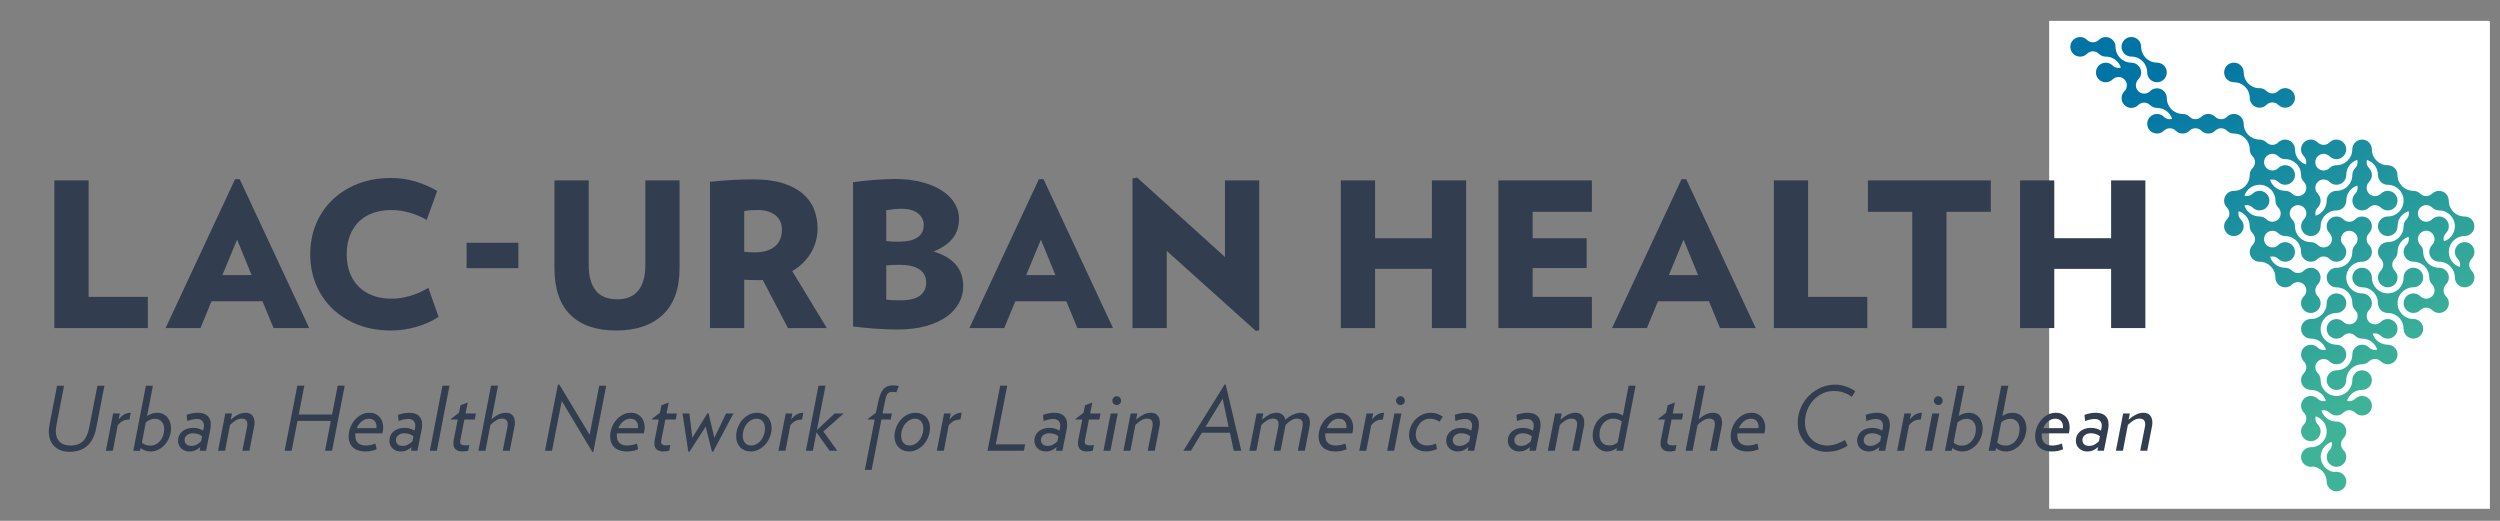 <?xml version="1.0" encoding="utf-8"?>
<!-- Generator: Adobe Illustrator 26.0.1, SVG Export Plug-In . SVG Version: 6.00 Build 0)  -->
<svg version="1.1" id="Layer_1" xmlns="http://www.w3.org/2000/svg" xmlns:xlink="http://www.w3.org/1999/xlink" x="0px" y="0px"
	 viewBox="0 315 1920 400" style="enable-background:new 0 0 1920 1080;" xml:space="preserve">
<rect x="0" y="315" width="1920" height="400" fill="#808080" stroke="none"/>
<style type="text/css">
	.st0{fill:url(#SVGID_1_);}
	.st1{fill:#FFFFFF;}
	.st2{fill:#323E4F;}
</style>
<linearGradient id="SVGID_1_" gradientUnits="userSpaceOnUse" x1="1807.82" y1="625.512" x2="1656.955" y2="375.126">
	<stop  offset="0" style="stop-color:#3EB397"/>
	<stop  offset="1" style="stop-color:#0074A5"/>
</linearGradient>
<rect x="1580.83" y="337.65" class="st0" width="324.32" height="360.53"/>
<g>
	<path class="st1" d="M1801.94,449.32l-0.01-0.01c0,0.03,0,0.05,0,0.08c0,4.15-3.36,7.51-7.52,7.51c-2.07,0-3.94-0.84-5.3-2.19v0.01
		c-2.5-2.5-6.56-2.5-9.07-0.01c-2.49,2.51-2.48,6.56,0.02,9.06h-0.01c1.35,1.36,2.19,3.23,2.19,5.3c0,2.07-0.84,3.94-2.19,5.3h0.01
		c-1.71,1.7-2.25,4.13-1.63,6.3c4.9-1.54,8.46-6.13,8.46-11.54l0.01,0.01c0-0.02-0.01-0.05-0.01-0.07c0-4.15,3.37-7.52,7.52-7.52
		c0.02,0,0.05,0,0.07,0l-0.01-0.01c6.68,0,12.1-5.42,12.1-12.1l0.03,0.03c0-0.03,0-0.06,0-0.1c0-2.07,0.84-3.94,2.19-5.3h-0.03
		c1.71-1.71,2.25-4.13,1.63-6.3C1805.5,439.33,1801.94,443.91,1801.94,449.32z"/>
	<path class="st1" d="M1749.71,474.38c-1.35-1.36-2.19-3.23-2.19-5.3c0-0.03,0-0.05,0-0.07l-0.01,0.01c0-6.68-5.42-12.11-12.1-12.11
		l0.01-0.01c-0.03,0-0.05,0-0.08,0c-0.03,0-0.06,0-0.09-0.01l0.01,0.02c-5.41,0-10,3.56-11.54,8.46c2.17,0.61,4.59,0.07,6.3-1.64
		v0.03c1.36-1.36,3.24-2.21,5.32-2.21c4.15,0,7.52,3.37,7.52,7.52c0,4.15-3.36,7.51-7.52,7.51c-2.08,0-3.95-0.84-5.32-2.2v0.03
		c-1.7-1.71-4.13-2.25-6.3-1.63c1.55,4.9,6.13,8.46,11.54,8.46l-0.01,0.01c0.03,0,0.06,0,0.09,0c2.07,0,3.94,0.84,5.3,2.19v-0.01
		c2.51,2.5,6.56,2.51,9.07,0.01c2.48-2.51,2.47-6.56-0.02-9.06H1749.71z"/>
	<path class="st1" d="M1769.4,454.69c-1.36-1.36-2.19-3.23-2.19-5.3c0-0.03,0-0.05,0-0.08l-0.01,0.01c0-6.68-5.42-12.1-12.11-12.1
		l0.01-0.01c-0.02,0-0.05,0-0.07,0c-2.07,0-3.94-0.84-5.3-2.19v0.01c-2.5-2.5-6.56-2.51-9.06-0.02c-2.49,2.5-2.49,6.54-0.01,9.05
		c2.52,2.49,6.57,2.49,9.07-0.01v0.01c1.36-1.35,3.23-2.19,5.3-2.19c4.15,0,7.52,3.36,7.52,7.52c0,4.15-3.36,7.51-7.52,7.51
		c-2.07,0-3.94-0.84-5.3-2.19v0.01c-1.71-1.71-4.14-2.25-6.3-1.63c1.55,4.9,6.13,8.46,11.54,8.46l-0.01,0.01c0.03,0,0.05,0,0.07,0
		c2.07,0,3.94,0.84,5.3,2.19v-0.02c2.51,2.51,6.57,2.51,9.07,0.01c2.48-2.51,2.47-6.56-0.02-9.06H1769.4z"/>
	<path class="st1" d="M1885.34,488.7c0-6.68-5.42-12.1-12.1-12.1l0.01-0.02c-0.03,0-0.05,0-0.07,0c-2.07,0-3.94-0.84-5.3-2.19v0.01
		c-2.5-2.5-6.56-2.51-9.07-0.01c-2.48,2.5-2.48,6.53-0.01,9.03c2.51,2.5,6.57,2.5,9.08,0v0.01c1.36-1.35,3.24-2.19,5.3-2.19
		c4.15,0,7.51,3.36,7.51,7.51c0,2.07-0.84,3.95-2.19,5.3h0.01c-1.71,1.71-2.25,4.13-1.63,6.3c4.9-1.55,8.46-6.13,8.46-11.55
		l0.01,0.01c0-0.02,0-0.05,0-0.07c0-0.03,0-0.05,0-0.07L1885.34,488.7z"/>
	<path class="st1" d="M1573.74,331.03v374.72h338.51V331.03H1573.74z M1715.66,363.11c4.15,0,7.51,3.36,7.51,7.52
		c0,0.03,0,0.05,0,0.07l0.01-0.01c0,6.39,4.95,11.6,11.22,12.06c0.31-0.04,0.63-0.07,0.94-0.07c2.07,0,3.94,0.84,5.3,2.19v-0.01
		c2.51,2.51,6.58,2.51,9.08,0v0.01c1.36-1.35,3.23-2.19,5.3-2.19c4.15,0,7.52,3.36,7.52,7.52c0,4.15-3.36,7.52-7.52,7.52
		c-2.07,0-3.94-0.84-5.3-2.19v0.01c-2.51-2.51-6.58-2.51-9.08,0v-0.01c-1.36,1.35-3.23,2.19-5.3,2.19c-4.13,0-7.49-3.34-7.51-7.47
		l-0.01,0.01c0-6.69-5.42-12.1-12.1-12.1l0.01-0.01c-0.02,0-0.05,0-0.07,0c-4.15,0-7.52-3.36-7.52-7.52
		S1711.51,363.11,1715.66,363.11z M1636.9,343.42c4.15,0,7.51,3.36,7.51,7.52c0,0.02,0,0.03,0,0.05l0.01-0.01
		c0,6.69,5.42,12.1,12.1,12.1l-0.04,0.04c0.03,0,0.07,0,0.1,0c4.15,0,7.52,3.36,7.52,7.52s-3.36,7.52-7.52,7.52
		c-4.15,0-7.52-3.36-7.52-7.52c0-0.03,0.01-0.07,0.01-0.1l-0.02,0.01c0-6.64-5.35-12.03-11.98-12.1c-0.06,0-0.12,0.01-0.19,0.01
		c-4.15,0-7.52-3.37-7.52-7.52C1629.38,346.79,1632.75,343.42,1636.9,343.42z M1814.04,614.42c-5.41,0-10,3.56-11.54,8.46
		c2.17,0.62,4.59,0.07,6.3-1.63v0.01c1.36-1.35,3.23-2.19,5.3-2.19c4.15,0,7.52,3.37,7.52,7.51c0,4.15-3.36,7.52-7.52,7.52
		c-2.07,0-3.94-0.84-5.3-2.19v0.01c-2.51-2.51-6.57-2.51-9.08,0v-0.01c-1.36,1.35-3.23,2.19-5.3,2.19c-2.07,0-3.94-0.84-5.3-2.19
		c0,0-2.3-2.63-6.3-1.62c1.55,4.9,6.13,8.46,11.54,8.46l-0.01,0.01c0.03,0,0.06,0,0.1,0c4.15,0,7.51,3.36,7.51,7.52
		c0,2.07-0.84,3.94-2.19,5.3h0.01c-2.51,2.51-2.51,6.58,0,9.08h-0.01c1.36,1.36,2.19,3.23,2.19,5.3c0,4.15-3.36,7.52-7.51,7.52
		c0,0-0.01,0-0.01,0c0,0-0.01,0-0.01,0c-4.15,0-7.52-3.37-7.52-7.52c0-2.09,0.86-3.98,2.24-5.34c1.68-1.71,2.21-4.11,1.6-6.26
		c-4.89,1.54-8.44,6.1-8.47,11.49c0.11,5.96,4.52,10.85,10.27,11.72c0.6-0.16,1.23-0.25,1.89-0.25c4.15,0,7.52,3.36,7.52,7.52
		s-3.36,7.52-7.52,7.52c-4.04,0-7.33-3.19-7.5-7.2l-0.03,0.03c0-6.06-4.46-11.07-10.28-11.95c-0.61,0.16-1.23,0.25-1.89,0.25
		c-4.15,0-7.52-3.37-7.52-7.52c0-4.15,3.36-7.51,7.52-7.51c0.03,0,0.06,0,0.09,0l-0.02-0.01c6.68,0,12.1-5.42,12.1-12.1l0.02,0.02
		c0-0.03,0-0.05,0-0.08c0-0.03,0-0.06,0-0.1l-0.04,0.04c0-5.41-3.56-10-8.46-11.54c-0.61,2.17-0.07,4.6,1.63,6.3h-0.01
		c1.35,1.36,2.19,3.23,2.19,5.3c0,4.15-3.36,7.52-7.51,7.52c-4.15,0-7.52-3.36-7.52-7.52c0-2.07,0.84-3.95,2.19-5.3h-0.01
		c2.51-2.51,2.51-6.57,0-9.08h0.01c-1.36-1.36-2.19-3.23-2.19-5.31c0-4.15,3.36-7.51,7.52-7.51c2.07,0,3.94,0.84,5.3,2.19v-0.02
		c1.71,1.71,4.13,2.25,6.3,1.64c-1.55-4.91-6.13-8.46-11.54-8.46l0.01-0.01c-0.02,0-0.05,0-0.07,0c-4.15,0-7.52-3.36-7.52-7.52
		c0-2.11,0.87-4.01,2.27-5.38c2.37-2.49,2.37-6.39,0-8.87c-1.4-1.36-2.27-3.27-2.27-5.38c0-4.15,3.36-7.51,7.52-7.51
		c2.07,0,3.94,0.84,5.3,2.19v-0.02c1.71,1.71,4.15,2.25,6.32,1.63c-1.53-4.93-6.13-8.51-11.56-8.51l0.01-0.01c-0.02,0-0.05,0-0.07,0
		c-4.15,0-7.52-3.36-7.52-7.52c0-4.15,3.36-7.52,7.52-7.52c0.03,0,0.05,0,0.07,0l-0.01-0.01c6.69,0,12.1-5.42,12.1-12.1l0.01,0.01
		c0-0.02-0.01-0.05-0.01-0.07c0-4.15,3.37-7.52,7.52-7.52c4.15,0,7.52,3.36,7.52,7.52s-3.36,7.51-7.52,7.51c-0.03,0-0.05,0-0.07,0
		l0.01,0.02c-6.68,0-12.1,5.42-12.1,12.1l-0.01-0.01c0,0.03,0,0.05,0,0.07c0,0.03,0,0.05,0,0.08l0.01-0.01
		c0,6.68,5.42,12.1,12.1,12.1l-0.07,0.07c0.05,0,0.09,0,0.13,0c4.15,0,7.52,3.36,7.52,7.51c0,4.15-3.36,7.51-7.52,7.51
		c-2.07,0-3.94-0.84-5.3-2.19v0.02c-2.5-2.51-6.58-2.51-9.08,0v-0.01c-0.02,0.02-0.04,0.04-0.06,0.05c-2.38,2.48-2.38,6.4,0,8.88
		c1.4,1.36,2.27,3.27,2.27,5.38c0,0.03,0,0.05,0,0.07l0.01-0.01c0,6.68,5.42,12.1,12.1,12.1l-0.01,0.02c0.02,0,0.05,0,0.07,0
		c0.02,0,0.05,0,0.07,0l-0.01-0.02c6.68,0,12.1-5.42,12.1-12.1l0.01,0.01c0-0.02,0-0.05,0-0.07c0-4.15,3.36-7.52,7.52-7.52
		c4.15,0,7.52,3.36,7.52,7.52s-3.36,7.52-7.52,7.52c-0.03,0-0.05,0-0.08,0L1814.04,614.42z M1853.48,575.04
		c-4.15,0-7.52-3.36-7.52-7.52c0-0.03,0-0.05,0-0.07l-0.01,0.01c0-6.69-5.42-12.1-12.1-12.1l0.01-0.02c-0.02,0-0.05,0-0.07,0
		c-4.15,0-7.52-3.36-7.52-7.51c0-0.03,0-0.05,0-0.08l-0.01,0.01c0-6.68-5.42-12.1-12.1-12.1l0.01-0.01c-0.03,0-0.05,0-0.07,0
		c-4.15,0-7.52-3.36-7.52-7.51c0-4.15,3.36-7.52,7.52-7.52c4.15,0,7.52,3.36,7.52,7.52c0,0.02,0,0.05,0,0.07l0.01-0.01
		c0,6.68,5.42,12.1,12.11,12.1l-0.01,0.01c0.02,0,0.05,0,0.07,0c0.03,0,0.05,0,0.07,0l-0.01-0.01c6.68,0,12.1-5.42,12.1-12.1
		l0.01,0.01c0-0.03,0-0.05,0-0.07c0-4.15,3.36-7.52,7.52-7.52c4.15,0,7.52,3.36,7.52,7.52c0,4.15-3.36,7.51-7.52,7.51
		c-0.03,0-0.05,0-0.07,0l0.01,0.01c-6.68,0-12.1,5.42-12.1,12.1l-0.01-0.01c0,0.02,0.01,0.05,0.01,0.07c0,0.02-0.01,0.05-0.01,0.07
		l0.01-0.01c0,6.69,5.42,12.1,12.1,12.1l-0.01,0.01c0.02,0,0.05,0,0.07,0c4.15,0,7.52,3.36,7.52,7.52
		C1861,571.67,1857.63,575.04,1853.48,575.04z M1892.8,496.29c-6.68,0-12.1,5.42-12.1,12.1l-0.01-0.02c0,0.03,0,0.05,0,0.08
		s0,0.05,0,0.08l0.01-0.01c0,5.41,3.56,10,8.46,11.54c0.62-2.17,0.07-4.6-1.63-6.3h0.01c-1.35-1.36-2.19-3.23-2.19-5.3
		c0-4.15,3.36-7.51,7.51-7.51c4.15,0,7.52,3.36,7.52,7.51c0,2.07-0.84,3.94-2.19,5.3h0.01c-2.5,2.51-2.5,6.58,0,9.09h-0.01
		c1.35,1.36,2.19,3.23,2.19,5.3c0,4.15-3.36,7.51-7.52,7.51c-4.15,0-7.51-3.36-7.51-7.51c0-0.03,0-0.05,0-0.08l-0.01,0.01
		c0-6.68-5.42-12.1-12.1-12.1l0.01-0.01c-0.03,0-0.05,0-0.07,0c-4.15,0-7.52-3.37-7.52-7.52c0-2.07,0.84-3.94,2.19-5.3h-0.01
		c2.5-2.51,2.51-6.56,0.02-9.06c-2.5-2.49-6.54-2.49-9.04-0.01c-2.49,2.51-2.49,6.56,0.01,9.07h-0.01c1.36,1.36,2.19,3.23,2.19,5.3
		c0,0.03,0,0.05,0,0.08l0.01-0.01c0,6.68,5.42,12.1,12.1,12.1l-0.01,0.01c0.03,0,0.06,0,0.1,0c4.15,0,7.51,3.36,7.51,7.52
		c0,2.07-0.84,3.94-2.19,5.3h0.01c-2.51,2.51-2.51,6.58,0,9.08h-0.01c1.35,1.36,2.19,3.23,2.19,5.3c0,4.15-3.36,7.51-7.51,7.51
		c-2.08,0-3.96-0.85-5.33-2.21v0.04c-2.51-2.51-6.58-2.51-9.08,0v-0.01c-1.36,1.35-3.24,2.19-5.3,2.19c-4.15,0-7.52-3.36-7.52-7.51
		s3.36-7.52,7.52-7.52c2.07,0,3.94,0.84,5.3,2.19v-0.01c2.51,2.51,6.57,2.51,9.08,0v0.02c2.49-2.52,2.49-6.57-0.01-9.07h0.01
		c-1.35-1.36-2.19-3.23-2.19-5.3c0-0.03,0-0.06,0-0.1l-0.03,0.03c0-6.68-5.42-12.1-12.11-12.1l0.01-0.01c-0.02,0-0.05,0-0.07,0
		c-4.15,0-7.52-3.37-7.52-7.52c0-2.07,0.84-3.94,2.19-5.3h-0.01c1.7-1.71,2.25-4.14,1.63-6.3c-4.9,1.55-8.46,6.13-8.46,11.55
		l-0.01-0.01c0,0.02,0.01,0.05,0.01,0.07c0,2.07-0.84,3.94-2.19,5.3h0.01c-2.51,2.51-2.51,6.58,0,9.09h-0.01
		c1.35,1.36,2.19,3.23,2.19,5.3c0,4.15-3.37,7.51-7.52,7.51c-4.15,0-7.52-3.36-7.52-7.51c0-2.07,0.84-3.94,2.19-5.3h-0.01
		c2.51-2.51,2.51-6.58,0-9.09h0.01c-1.36-1.36-2.19-3.23-2.19-5.3c0-4.15,3.36-7.51,7.52-7.51c0.03,0,0.05,0,0.07,0l-0.01-0.01
		c6.68,0,12.1-5.42,12.1-12.1l0.01,0.01c0-0.03,0-0.05,0-0.08c0-2.07,0.84-3.94,2.19-5.3h-0.01c1.7-1.71,2.25-4.14,1.63-6.3
		c-4.9,1.55-8.46,6.13-8.46,11.54l-0.01-0.01c0,0.02,0.01,0.05,0.01,0.07c0,4.15-3.37,7.52-7.52,7.52c-4.15,0-7.52-3.36-7.52-7.52
		c0-4.15,3.36-7.51,7.52-7.51c0.02,0,0.05,0,0.07,0l-0.01-0.01c6.68,0,12.1-5.42,12.1-12.1l0.01,0.01c0-0.02,0-0.05,0-0.07
		c0-0.03,0-0.05,0-0.07l-0.01,0.01c0-6.68-5.42-12.11-12.1-12.11l0.01-0.01c-0.02,0-0.05,0-0.07,0c-4.15,0-7.52-3.36-7.52-7.51
		c0-0.03,0-0.05,0-0.08l-0.01,0.01c0-5.41-3.56-10-8.46-11.54c-0.61,2.15-0.08,4.56,1.6,6.26c1.38,1.36,2.23,3.25,2.23,5.34
		c0,2.07-0.84,3.94-2.19,5.3h0.01c-2.5,2.51-2.5,6.57,0,9.08h0c2.51,2.47,6.55,2.46,9.05-0.04v0.01c1.36-1.35,3.23-2.18,5.29-2.18
		c4.15,0,7.52,3.37,7.52,7.52c0,4.15-3.37,7.51-7.52,7.51c-2.06,0-3.94-0.83-5.29-2.18v0.01c-2.51-2.51-6.58-2.51-9.08,0v0
		c-1.36,1.35-3.23,2.18-5.29,2.18c-4.15,0-7.51-3.37-7.51-7.51c0-2.07,0.84-3.95,2.19-5.3h-0.01c1.71-1.71,2.25-4.14,1.63-6.31
		c-4.91,1.54-8.48,6.13-8.48,11.55l-0.01-0.01c0,0.02,0,0.05,0,0.07c0,4.15-3.36,7.51-7.52,7.51c-0.02,0-0.05,0-0.07,0l0.01,0.02
		c-6.68,0-12.1,5.42-12.1,12.1l-0.01-0.01c0,0.03,0,0.05,0,0.07c0,4.15-3.36,7.52-7.51,7.52c-4.15,0-7.52-3.36-7.52-7.52
		c0-2.07,0.84-3.94,2.19-5.3h-0.01c2.5-2.51,2.5-6.55,0.02-9.06c-2.5-2.5-6.55-2.5-9.06-0.01c-2.49,2.51-2.49,6.57,0.01,9.07h-0.01
		c1.35,1.36,2.19,3.23,2.19,5.3c0,0.03,0,0.05,0,0.08l0.01-0.01c0,6.68,5.42,12.1,12.1,12.1l-0.01,0.01c0.02,0,0.05,0,0.07,0
		c2.07,0,3.94,0.84,5.3,2.19v-0.02c2.51,2.51,6.57,2.51,9.07,0.01c2.48-2.51,2.47-6.56-0.02-9.06h0.01
		c-1.35-1.36-2.19-3.24-2.19-5.3c0-4.15,3.37-7.51,7.52-7.51c2.07,0,3.94,0.84,5.3,2.19v-0.01c2.51,2.51,6.58,2.51,9.08,0v0.01
		c1.36-1.35,3.23-2.19,5.3-2.19c4.15,0,7.52,3.36,7.52,7.51c0,2.07-0.84,3.95-2.19,5.3h0.01c-2.51,2.5-2.51,6.58,0,9.08h-0.01
		c1.35,1.36,2.19,3.23,2.19,5.3c0,4.15-3.36,7.52-7.52,7.52c-0.03,0-0.05,0-0.07,0l0.01,0.01c-6.68,0-12.1,5.42-12.1,12.1
		l-0.01-0.01c0,0.03,0,0.05,0,0.08c0,0.02,0,0.05,0,0.07l0.01-0.01c0,6.68,5.42,12.1,12.1,12.1l-0.01,0.01c0.03,0,0.05,0,0.07,0
		c4.15,0,7.52,3.36,7.52,7.52c0,2.07-0.84,3.94-2.19,5.3h0.03c-2.5,2.51-2.5,6.58,0,9.08h-0.01c2.51,2.47,6.55,2.46,9.04-0.03v0.01
		c1.36-1.36,3.23-2.19,5.3-2.19c4.15,0,7.52,3.36,7.52,7.52c0,4.15-3.37,7.52-7.52,7.52c-2.07,0-3.95-0.84-5.3-2.19v0.01
		c-1.71-1.71-4.13-2.25-6.3-1.63c1.54,4.88,6.09,8.42,11.47,8.46c0.05,0,0.09-0.01,0.14-0.01c4.15,0,7.52,3.36,7.52,7.51
		c0,4.15-3.37,7.51-7.52,7.51c-2.06,0-3.94-0.83-5.29-2.18v0.01c-2.51-2.51-6.58-2.51-9.08,0v-0.02c-1.36,1.36-3.24,2.2-5.31,2.2
		c-0.03,0-0.06,0-0.1,0l0.03,0.04c-6.68,0-12.1,5.42-12.1,12.1l-0.01-0.01c0,0.03,0,0.05,0,0.07c0,4.15-3.36,7.52-7.52,7.52
		c-4.15,0-7.52-3.36-7.52-7.52s3.37-7.52,7.52-7.52c0.02,0,0.05,0,0.07,0l-0.01-0.01c6.68,0,12.1-5.42,12.1-12.1l0.01,0.02
		c0-0.03,0-0.06,0-0.1c0-4.15,3.36-7.51,7.52-7.51c2.07,0,3.95,0.84,5.31,2.2v-0.02c1.71,1.7,4.12,2.24,6.29,1.64
		c-1.55-4.89-6.13-8.44-11.54-8.44l0.01-0.01c-0.02,0-0.05,0-0.07,0c-2.07,0-3.94-0.84-5.3-2.19v0.01c-2.51-2.51-6.57-2.51-9.08,0
		v-0.01c-1.36,1.35-3.23,2.19-5.3,2.19c-4.15,0-7.52-3.36-7.52-7.52c0-4.15,3.37-7.52,7.52-7.52c2.07,0,3.94,0.84,5.3,2.19v-0.01
		c2.51,2.51,6.58,2.51,9.08,0v0.01c0.01-0.01,0.02-0.02,0.03-0.03c2.44-2.5,2.44-6.49-0.01-8.99c-1.38-1.36-2.24-3.25-2.24-5.35
		c0-0.03,0-0.05,0-0.07l-0.01,0.01c0-6.69-5.42-12.1-12.1-12.1l0.01-0.01c-0.02,0-0.05,0-0.07,0c-4.15,0-7.52-3.36-7.52-7.51
		c0-4.15,3.37-7.52,7.52-7.52c0.02,0,0.05,0,0.07,0l-0.01-0.01c6.68,0,12.1-5.42,12.1-12.1l0.01,0.01c0-0.03,0-0.05,0-0.08
		c0-2.07,0.84-3.94,2.19-5.3h-0.01c2.5-2.51,2.51-6.56,0.01-9.06c-2.5-2.49-6.54-2.49-9.04-0.01c-2.5,2.51-2.49,6.56,0.01,9.07
		h-0.01c1.36,1.36,2.19,3.23,2.19,5.3c0,4.15-3.36,7.52-7.52,7.52c-2.07,0-3.94-0.84-5.3-2.19v0.01c-2.5-2.51-6.58-2.51-9.08,0
		v-0.02c-1.36,1.35-3.23,2.19-5.3,2.19c-4.15,0-7.52-3.37-7.52-7.52c0-0.03,0-0.05,0-0.08l-0.01,0.02c0-6.69-5.42-12.1-12.11-12.1
		l0.01-0.01c-0.02,0-0.05,0-0.07,0c-2.07,0-3.94-0.84-5.3-2.19v0.01c-2.5-2.5-6.55-2.51-9.06-0.03c-2.5,2.51-2.5,6.57,0.01,9.07
		h-0.02c2.51,2.49,6.57,2.49,9.07-0.01v0.01c1.36-1.36,3.23-2.19,5.3-2.19c4.15,0,7.52,3.36,7.52,7.52c0,4.15-3.36,7.52-7.52,7.52
		c-2.07,0-3.94-0.84-5.3-2.19v0.01c-1.71-1.7-4.13-2.25-6.3-1.63c1.55,4.9,6.13,8.44,11.54,8.44l-0.01,0.01c0.03,0,0.05,0,0.07,0
		c2.07,0,3.94,0.84,5.3,2.19v-0.01c2.51,2.51,6.58,2.51,9.08,0v0.01c1.36-1.35,3.24-2.19,5.3-2.19c4.15,0,7.51,3.36,7.51,7.52
		c0,2.07-0.84,3.94-2.19,5.3h0.01c-2.51,2.51-2.51,6.58,0,9.08h-0.01c1.35,1.36,2.19,3.23,2.19,5.3c0,4.15-3.36,7.51-7.51,7.51
		c-4.15,0-7.52-3.36-7.52-7.51c0-2.07,0.84-3.95,2.19-5.3h-0.01c2.5-2.5,2.5-6.55,0.02-9.06c-2.51-2.5-6.57-2.5-9.07,0.01v-0.01
		c-1.36,1.35-3.23,2.19-5.3,2.19c-4.15,0-7.52-3.36-7.52-7.51c0-0.03,0-0.05,0-0.08l-0.01,0.01c0-6.66-5.38-12.06-12.03-12.1
		c-0.05,0-0.09,0.01-0.14,0.01c-4.15,0-7.51-3.36-7.51-7.52c0-2.08,0.85-3.96,2.21-5.32h-0.03c2.51-2.51,2.51-6.58,0-9.08h0.01
		c-1.35-1.36-2.19-3.24-2.19-5.3c0-0.03,0-0.06,0-0.09l-0.03,0.03c0-5.41-3.55-9.99-8.46-11.54c-0.62,2.17-0.07,4.6,1.63,6.3h-0.01
		c1.35,1.36,2.19,3.23,2.19,5.3c0,4.15-3.37,7.52-7.52,7.52c-4.15,0-7.51-3.36-7.51-7.52c0-2.07,0.84-3.94,2.19-5.3h-0.01
		c2.5-2.51,2.5-6.58,0-9.08h0.01c-1.35-1.36-2.19-3.23-2.19-5.3c0-4.15,3.36-7.52,7.51-7.52c0.02,0,0.05,0,0.07,0l-0.01-0.01
		c6.69,0,12.1-5.42,12.1-12.1l0.03,0.03c0-0.03,0-0.06,0-0.09c0-2.07,0.84-3.94,2.19-5.3h-0.01c2.51-2.51,2.51-6.58,0-9.08h0.01
		c-1.35-1.36-2.19-3.23-2.19-5.3c0-0.03,0-0.05,0-0.08l-0.01,0.01c0-6.68-5.42-12.1-12.1-12.1l0.01-0.01c-0.02,0-0.05,0-0.07,0
		c-2.07,0-3.94-0.84-5.3-2.19v0.01c-2.51-2.51-6.58-2.51-9.08,0v-0.01c-1.36,1.35-3.23,2.19-5.3,2.19c-3.3,0-5.3-2.18-5.3-2.18
		c-2.51-2.51-6.58-2.51-9.08,0c0,0-1.95,2.18-5.3,2.18c-3.35,0-5.3-2.18-5.3-2.18c-2.51-2.51-6.58-2.51-9.08,0v-0.01
		c-1.36,1.35-3.23,2.19-5.3,2.19c-4.15,0-7.52-3.36-7.52-7.52c0-4.15,3.36-7.52,7.52-7.52c2.07,0,3.94,0.84,5.3,2.19v-0.01
		c1.71,1.71,4.13,2.25,6.3,1.63c-1.55-4.9-6.13-8.46-11.54-8.46l0.01-0.01c-0.02,0-0.05,0-0.07,0c-2.07,0-3.94-0.84-5.3-2.19v0.02
		c-2.51-2.51-6.57-2.51-9.08,0v-0.01c-1.36,1.35-3.23,2.19-5.3,2.19c-4.15,0-7.52-3.36-7.52-7.52c0-2.07,0.84-3.94,2.19-5.3h-0.01
		c2.5-2.5,2.51-6.55,0.02-9.06c-2.51-2.5-6.57-2.5-9.07,0.01v-0.01c-1.36,1.35-3.23,2.19-5.3,2.19c-4.15,0-7.52-3.36-7.52-7.52
		s3.37-7.52,7.52-7.52c2.07,0,3.94,0.84,5.3,2.19v-0.01c1.71,1.71,4.15,2.25,6.32,1.63c-1.53-4.88-6.06-8.42-11.43-8.48
		c-0.06,0-0.13,0.01-0.19,0.01c-2.07,0-3.94-0.84-5.3-2.19v0.02c-2.51-2.51-6.58-2.51-9.08,0v-0.01c-1.36,1.35-3.23,2.19-5.3,2.19
		c-4.15,0-7.51-3.37-7.51-7.52c0-4.15,3.36-7.52,7.51-7.52c2.07,0,3.94,0.84,5.3,2.19v-0.01c2.51,2.51,6.58,2.51,9.08,0v0.02
		c1.36-1.35,3.24-2.19,5.3-2.19c4.15,0,7.52,3.36,7.52,7.52c0,0.02,0,0.04,0,0.06l0.02-0.02c0,6.69,5.42,12.1,12.1,12.1l-0.04,0.04
		c0.03,0,0.06,0,0.09,0c4.15,0,7.51,3.36,7.51,7.52c0,2.07-0.84,3.94-2.19,5.3h0.01c-2.5,2.5-2.5,6.55-0.02,9.06
		c2.51,2.5,6.57,2.49,9.07-0.01V385c1.36-1.35,3.23-2.19,5.3-2.19c4.15,0,7.52,3.36,7.52,7.52c0,0.03,0,0.05,0,0.07l0.01-0.01
		c0,6.68,5.42,12.1,12.1,12.1l-0.01,0.01c0.02,0,0.05,0,0.07,0c2.07,0,3.95,0.84,5.3,2.19v-0.01c2.51,2.51,6.58,2.51,9.08,0v0.01
		c1.36-1.35,3.23-2.19,5.3-2.19c2.07,0,3.94,0.84,5.3,2.19v-0.01c2.51,2.51,6.58,2.51,9.08,0v0.01c1.36-1.35,3.23-2.19,5.3-2.19
		c4.15,0,7.51,3.36,7.51,7.52c0,0.03,0,0.05,0,0.07l0.01-0.01c0,6.68,5.42,12.1,12.1,12.1l-0.01,0.01c0.03,0,0.05,0,0.07,0
		c2.07,0,3.94,0.84,5.3,2.19v-0.01c2.51,2.51,6.58,2.51,9.08,0v0.01c1.36-1.35,3.23-2.19,5.3-2.19c4.15,0,7.52,3.37,7.52,7.52
		c0,0.02,0,0.05,0,0.07l0.01-0.01c0,5.41,3.56,10,8.46,11.55c0.61-2.17,0.07-4.6-1.63-6.3h0.01c-1.36-1.36-2.19-3.23-2.19-5.3
		c0-4.15,3.36-7.52,7.52-7.52c2.07,0,3.94,0.84,5.3,2.19v-0.02c2.51,2.51,6.58,2.51,9.08,0v0.01c1.36-1.35,3.23-2.19,5.3-2.19
		c4.15,0,7.52,3.37,7.52,7.52c0,4.15-3.36,7.51-7.52,7.51c-2.07,0-3.94-0.84-5.3-2.19v0.02c-2.5-2.5-6.56-2.51-9.07-0.02
		c-2.48,2.5-2.48,6.53-0.01,9.04c2.51,2.5,6.57,2.5,9.07-0.01v0.02c1.36-1.36,3.23-2.19,5.3-2.19c0.02,0,0.05,0,0.07,0l-0.01-0.01
		c6.68,0,12.1-5.42,12.1-12.1l0.01,0.01c0-0.02,0-0.05,0-0.07c0-4.15,3.36-7.52,7.52-7.52c4.15,0,7.52,3.37,7.52,7.52
		c0,0.02,0,0.05,0,0.07l0.01-0.01c0,6.69,5.42,12.1,12.11,12.1l-0.01,0.01c0.02,0,0.05,0,0.07,0c4.15,0,7.52,3.36,7.52,7.52
		c0,0.03-0.01,0.05-0.01,0.07l0.01-0.01c0,6.68,5.42,12.1,12.1,12.1l-0.01,0.01c0.02,0,0.05,0,0.07,0c2.07,0,3.94,0.84,5.3,2.19
		v-0.02c2.51,2.51,6.57,2.51,9.08,0v0.02c1.36-1.35,3.24-2.19,5.3-2.19c4.15,0,7.51,3.37,7.51,7.52c0,0.02,0,0.05,0,0.07l0.01-0.01
		c0,6.68,5.42,12.1,12.1,12.1l-0.01,0.01c0.03,0,0.05,0,0.07,0c4.15,0,7.52,3.36,7.52,7.51c0,4.15-3.36,7.52-7.52,7.52
		c-0.02,0-0.05,0-0.07,0L1892.8,496.29z"/>
</g>
<path class="st2" d="M73.8,644.14c-1.14,5.82-3.42,10.25-6.85,13.3S58.98,662,53.35,662c-2.41,0-4.59-0.36-6.55-1.09
	c-1.95-0.73-3.63-1.76-5.01-3.1c-1.39-1.34-2.45-2.99-3.2-4.94c-0.75-1.95-1.12-4.16-1.12-6.61c0-0.77,0.04-1.59,0.14-2.45
	c0.09-0.86,0.23-1.75,0.41-2.66l5.79-29.93h5.39l-5.93,30.68c-0.27,1.5-0.41,2.91-0.41,4.23c0,3.41,0.95,6.1,2.86,8.08
	c1.91,1.98,4.77,2.97,8.59,2.97c3.91,0,7.02-1.09,9.34-3.27c2.32-2.18,3.95-5.77,4.91-10.77l6.27-31.91h5.39L73.8,644.14z"/>
<path class="st2" d="M99.43,637.25H99.3c-2.05,0-3.72,0.34-5.01,1.03c-1.3,0.68-2.58,1.8-3.85,3.34l-3.75,19.57H81.3l5.59-28.64H92
	l-0.95,4.77c1.18-1.68,2.56-2.99,4.12-3.92c1.57-0.93,3.31-1.4,5.22-1.4L99.43,637.25z"/>
<path class="st2" d="M131.34,643.73c0,2.41-0.41,4.7-1.23,6.89c-0.82,2.18-1.94,4.09-3.37,5.73c-1.43,1.63-3.1,2.94-5.01,3.92
	c-1.91,0.98-3.95,1.47-6.13,1.47c-1.5,0-2.89-0.24-4.16-0.72c-1.27-0.48-2.43-1.13-3.48-1.94l-0.41,2.11h-5.18l9.68-49.97h5.39
	l-4.5,23.32c1.05-0.77,2.23-1.39,3.54-1.84c1.32-0.45,2.77-0.68,4.36-0.68c1.64,0,3.11,0.32,4.43,0.95c1.32,0.64,2.42,1.5,3.31,2.59
	c0.89,1.09,1.57,2.34,2.05,3.75C131.1,640.7,131.34,642.18,131.34,643.73z M126.09,644.55c0-2.41-0.65-4.33-1.94-5.76
	c-1.3-1.43-3.06-2.15-5.28-2.15c-1.27,0-2.51,0.26-3.72,0.78c-1.21,0.52-2.26,1.2-3.17,2.01l-3,15.48c1.68,1.55,3.82,2.32,6.41,2.32
	c1.5,0,2.9-0.32,4.19-0.96c1.3-0.63,2.43-1.52,3.41-2.66c0.98-1.13,1.74-2.48,2.28-4.02C125.81,648.05,126.09,646.36,126.09,644.55z
	"/>
<path class="st2" d="M161.88,641.21c0,1.14-0.14,2.43-0.41,3.88l-3.21,16.09h-4.98l0.55-2.86c-1.18,1.05-2.43,1.88-3.75,2.49
	c-1.32,0.62-2.89,0.92-4.7,0.92c-1.09,0-2.16-0.18-3.2-0.55c-1.05-0.36-1.98-0.91-2.8-1.64c-0.82-0.73-1.47-1.6-1.94-2.62
	c-0.48-1.02-0.71-2.21-0.71-3.58s0.27-2.63,0.82-3.82c0.55-1.18,1.32-2.21,2.32-3.1c1-0.89,2.21-1.58,3.65-2.08
	c1.43-0.5,3.03-0.75,4.81-0.75c1.68,0,3.18,0.22,4.5,0.65c1.32,0.43,2.39,0.94,3.2,1.53l0.34-1.77c0.05-0.23,0.1-0.57,0.17-1.02
	c0.07-0.45,0.1-0.86,0.1-1.23c0-1.41-0.45-2.59-1.36-3.55c-0.91-0.96-2.27-1.43-4.09-1.43c-1.05,0-2.21,0.14-3.48,0.41
	c-1.27,0.27-2.57,0.66-3.89,1.16l-0.48-4.77c1.36-0.45,2.77-0.83,4.23-1.13c1.45-0.3,2.91-0.44,4.36-0.44
	c1.36,0,2.65,0.15,3.85,0.44c1.2,0.3,2.26,0.81,3.17,1.53c0.91,0.73,1.62,1.68,2.15,2.86C161.62,638.03,161.88,639.48,161.88,641.21
	z M155.2,650.07c-0.77-0.68-1.77-1.24-3-1.67c-1.23-0.43-2.57-0.65-4.02-0.65c-1.82,0-3.34,0.48-4.57,1.43
	c-1.23,0.95-1.84,2.23-1.84,3.82c0,1.32,0.43,2.39,1.3,3.21c0.86,0.82,2.16,1.23,3.89,1.23c1.54,0,2.91-0.33,4.09-0.99
	c1.18-0.66,2.32-1.51,3.41-2.56L155.2,650.07z"/>
<path class="st2" d="M195.49,639.5c0,1-0.09,1.96-0.27,2.86l-3.68,18.82h-5.39l3.54-18c0.09-0.45,0.16-0.87,0.21-1.26
	c0.04-0.39,0.07-0.76,0.07-1.13c0-2.86-1.45-4.29-4.36-4.29c-1.59,0-3.15,0.48-4.67,1.43c-1.52,0.96-2.94,2.09-4.26,3.41
	l-3.82,19.84h-5.39l5.59-28.64h5.11l-0.95,4.77c1.77-1.59,3.62-2.87,5.56-3.85c1.93-0.97,3.85-1.46,5.76-1.46
	c2.41,0,4.17,0.7,5.28,2.11C194.93,635.52,195.49,637.32,195.49,639.5z"/>
<path class="st2" d="M255.01,661.18h-5.39l4.43-22.91h-25.57l-4.5,22.91h-5.39l9.75-49.97h5.39l-4.3,22.16h25.57l4.36-22.16h5.39
	L255.01,661.18z"/>
<path class="st2" d="M280.37,661.73c-1.68,0-3.28-0.22-4.81-0.65c-1.52-0.43-2.86-1.11-4.02-2.05c-1.16-0.93-2.08-2.14-2.76-3.61
	c-0.68-1.48-1.02-3.28-1.02-5.42c0-2.14,0.4-4.28,1.19-6.44c0.8-2.16,1.9-4.09,3.31-5.8c1.41-1.7,3.09-3.09,5.04-4.16
	c1.95-1.07,4.11-1.6,6.48-1.6c1.73,0,3.25,0.31,4.57,0.92c1.32,0.62,2.42,1.45,3.31,2.49c0.89,1.05,1.55,2.25,1.98,3.61
	c0.43,1.36,0.65,2.8,0.65,4.3c0,0.77-0.06,1.52-0.17,2.25c-0.11,0.73-0.28,1.48-0.51,2.25h-20.66c-0.05,0.23-0.07,0.48-0.07,0.75
	c0,0.27,0,0.59,0,0.96c0,2.64,0.74,4.57,2.22,5.8c1.48,1.23,3.44,1.84,5.9,1.84c2.14,0,4.59-0.5,7.36-1.5l0.89,4.36
	c-1.36,0.55-2.67,0.97-3.92,1.26C284.06,661.58,282.41,661.73,280.37,661.73z M289.09,643.8c0.04-0.23,0.07-0.45,0.07-0.68
	s0-0.45,0-0.68c-0.05-1.73-0.58-3.14-1.6-4.23c-1.02-1.09-2.44-1.64-4.26-1.64c-2,0-3.82,0.67-5.45,2.01
	c-1.64,1.34-2.91,3.08-3.82,5.22H289.09z"/>
<path class="st2" d="M324.2,641.21c0,1.14-0.14,2.43-0.41,3.88l-3.21,16.09h-4.98l0.55-2.86c-1.18,1.05-2.43,1.88-3.75,2.49
	c-1.32,0.62-2.89,0.92-4.7,0.92c-1.09,0-2.16-0.18-3.2-0.55c-1.05-0.36-1.98-0.91-2.8-1.64c-0.82-0.73-1.47-1.6-1.94-2.62
	c-0.48-1.02-0.71-2.21-0.71-3.58s0.27-2.63,0.82-3.82c0.55-1.18,1.32-2.21,2.32-3.1c1-0.89,2.21-1.58,3.65-2.08
	c1.43-0.5,3.03-0.75,4.81-0.75c1.68,0,3.18,0.22,4.5,0.65c1.32,0.43,2.39,0.94,3.2,1.53l0.34-1.77c0.05-0.23,0.1-0.57,0.17-1.02
	c0.07-0.45,0.1-0.86,0.1-1.23c0-1.41-0.45-2.59-1.36-3.55c-0.91-0.96-2.27-1.43-4.09-1.43c-1.05,0-2.21,0.14-3.48,0.41
	c-1.27,0.27-2.57,0.66-3.89,1.16l-0.48-4.77c1.36-0.45,2.77-0.83,4.23-1.13c1.45-0.3,2.91-0.44,4.36-0.44
	c1.36,0,2.65,0.15,3.85,0.44c1.2,0.3,2.26,0.81,3.17,1.53c0.91,0.73,1.62,1.68,2.15,2.86C323.94,638.03,324.2,639.48,324.2,641.21z
	 M317.52,650.07c-0.77-0.68-1.77-1.24-3-1.67c-1.23-0.43-2.57-0.65-4.02-0.65c-1.82,0-3.34,0.48-4.57,1.43
	c-1.23,0.95-1.84,2.23-1.84,3.82c0,1.32,0.43,2.39,1.3,3.21c0.86,0.82,2.16,1.23,3.89,1.23c1.54,0,2.91-0.33,4.09-0.99
	c1.18-0.66,2.32-1.51,3.41-2.56L317.52,650.07z"/>
<path class="st2" d="M335.52,661.18h-5.39l9.68-49.97h5.39L335.52,661.18z"/>
<path class="st2" d="M364.63,637.18h-7.98l-3.14,16.09c-0.05,0.23-0.08,0.44-0.1,0.65c-0.02,0.21-0.03,0.42-0.03,0.65
	c0,1.64,1.34,2.45,4.02,2.45c0.55,0,1.07-0.02,1.57-0.07c0.5-0.04,1-0.11,1.5-0.21l-0.89,4.43c-0.77,0.18-1.52,0.32-2.25,0.41
	c-0.73,0.09-1.45,0.14-2.18,0.14c-2.32,0-4.06-0.54-5.22-1.6c-1.16-1.07-1.74-2.62-1.74-4.67c0-0.73,0.07-1.5,0.21-2.32l3.14-15.95
	h-5.18v-0.48l6.14-4.7l1.16-5.8l5.59-2.11l-1.7,8.45h7.98L364.63,637.18z"/>
<path class="st2" d="M395.45,639.5c0,1-0.09,1.96-0.27,2.86l-3.68,18.82h-5.39l3.54-18c0.09-0.45,0.16-0.87,0.21-1.26
	c0.04-0.39,0.07-0.76,0.07-1.13c0-2.86-1.45-4.29-4.36-4.29c-1.59,0-3.15,0.48-4.67,1.43c-1.52,0.96-2.94,2.09-4.26,3.41
	l-3.82,19.84h-5.39l9.68-49.97h5.39l-5.04,25.91c1.77-1.63,3.58-2.9,5.42-3.78c1.84-0.89,3.72-1.33,5.63-1.33
	c2.41,0,4.17,0.7,5.28,2.11C394.89,635.52,395.45,637.32,395.45,639.5z"/>
<path class="st2" d="M455.71,661.93l-0.75,0.21l-23.52-39.2l-7.5,38.25h-5.39l9.88-50.65l1.09-0.27l23.32,38.59l7.36-37.63h5.39
	L455.71,661.93z"/>
<path class="st2" d="M481.21,661.73c-1.68,0-3.28-0.22-4.81-0.65c-1.52-0.43-2.86-1.11-4.02-2.05c-1.16-0.93-2.08-2.14-2.76-3.61
	c-0.68-1.48-1.02-3.28-1.02-5.42c0-2.14,0.4-4.28,1.19-6.44c0.8-2.16,1.9-4.09,3.31-5.8c1.41-1.7,3.09-3.09,5.04-4.16
	c1.95-1.07,4.11-1.6,6.48-1.6c1.73,0,3.25,0.31,4.57,0.92c1.32,0.62,2.42,1.45,3.31,2.49c0.89,1.05,1.55,2.25,1.98,3.61
	c0.43,1.36,0.65,2.8,0.65,4.3c0,0.77-0.06,1.52-0.17,2.25c-0.11,0.73-0.28,1.48-0.51,2.25h-20.66c-0.05,0.23-0.07,0.48-0.07,0.75
	c0,0.27,0,0.59,0,0.96c0,2.64,0.74,4.57,2.22,5.8c1.48,1.23,3.44,1.84,5.9,1.84c2.14,0,4.59-0.5,7.36-1.5l0.89,4.36
	c-1.36,0.55-2.67,0.97-3.92,1.26C484.9,661.58,483.25,661.73,481.21,661.73z M489.94,643.8c0.04-0.23,0.07-0.45,0.07-0.68
	s0-0.45,0-0.68c-0.05-1.73-0.58-3.14-1.6-4.23c-1.02-1.09-2.44-1.64-4.26-1.64c-2,0-3.82,0.67-5.45,2.01
	c-1.64,1.34-2.91,3.08-3.82,5.22H489.94z"/>
<path class="st2" d="M518.98,637.18H511l-3.14,16.09c-0.05,0.23-0.08,0.44-0.1,0.65c-0.02,0.21-0.03,0.42-0.03,0.65
	c0,1.64,1.34,2.45,4.02,2.45c0.55,0,1.07-0.02,1.57-0.07c0.5-0.04,1-0.11,1.5-0.21l-0.89,4.43c-0.77,0.18-1.52,0.32-2.25,0.41
	c-0.73,0.09-1.45,0.14-2.18,0.14c-2.32,0-4.06-0.54-5.22-1.6c-1.16-1.07-1.74-2.62-1.74-4.67c0-0.73,0.07-1.5,0.21-2.32l3.14-15.95
	h-5.18v-0.48l6.14-4.7l1.16-5.8l5.59-2.11l-1.7,8.45h7.98L518.98,637.18z"/>
<path class="st2" d="M547.68,661.93h-0.89l-4.84-19.3l-12.41,19.3h-0.89l-4.5-29.39h5.32l2.25,18.68l11.59-18.82h0.89l4.43,18.82
	l9-18.68h5.66L547.68,661.93z"/>
<path class="st2" d="M592.61,643.73c0,2.36-0.49,4.75-1.47,7.16c-0.98,2.41-2.35,4.5-4.13,6.27c-1.32,1.32-2.86,2.41-4.63,3.27
	c-1.77,0.86-3.73,1.3-5.86,1.3c-1.64,0-3.15-0.28-4.53-0.85c-1.39-0.57-2.57-1.36-3.54-2.39c-0.98-1.02-1.74-2.25-2.28-3.68
	c-0.55-1.43-0.82-3.04-0.82-4.81c0-2.36,0.49-4.75,1.47-7.16c0.98-2.41,2.35-4.5,4.12-6.27c1.32-1.32,2.86-2.41,4.64-3.27
	c1.77-0.86,3.73-1.29,5.86-1.29c1.64,0,3.15,0.27,4.53,0.82c1.39,0.55,2.57,1.33,3.54,2.35c0.98,1.02,1.74,2.26,2.28,3.72
	C592.33,640.34,592.61,641.95,592.61,643.73z M587.49,644c0-2.23-0.57-4.02-1.7-5.39c-1.14-1.37-2.77-2.05-4.91-2.05
	c-1.18,0-2.33,0.27-3.44,0.82c-1.11,0.54-2.12,1.27-3.03,2.18c-1.18,1.18-2.14,2.68-2.86,4.5c-0.73,1.82-1.09,3.71-1.09,5.66
	c0,2.23,0.57,4.02,1.7,5.39c1.14,1.36,2.77,2.04,4.91,2.04c1.18,0,2.33-0.27,3.44-0.82c1.11-0.55,2.12-1.27,3.03-2.18
	c1.18-1.18,2.14-2.68,2.86-4.5C587.13,647.84,587.49,645.95,587.49,644z"/>
<path class="st2" d="M615.99,637.25h-0.14c-2.05,0-3.72,0.34-5.01,1.03c-1.3,0.68-2.58,1.8-3.85,3.34l-3.75,19.57h-5.39l5.59-28.64
	h5.11l-0.95,4.77c1.18-1.68,2.56-2.99,4.12-3.92c1.57-0.93,3.31-1.4,5.22-1.4L615.99,637.25z"/>
<path class="st2" d="M632.35,646.39l10.7,14.79h-5.93L627.04,647l-2.73,14.18h-5.39l9.68-49.97h5.39l-6.61,34.02l13.64-12.68h6.89
	L632.35,646.39z"/>
<path class="st2" d="M688.39,616.32c-0.91-0.23-1.77-0.34-2.59-0.34c-1.09,0-1.97,0.11-2.62,0.34c-0.66,0.23-1.21,0.62-1.64,1.19
	c-0.43,0.57-0.8,1.38-1.09,2.42c-0.3,1.04-0.6,2.39-0.92,4.02l-1.71,8.59h7.16l-0.95,4.64h-7.09l-7.5,38.72h-5.25l7.57-38.72h-5.25
	v-0.48l6.2-4.7l1.5-7.36c0.5-2.41,1.07-4.48,1.7-6.21c0.64-1.73,1.41-3.15,2.32-4.26c0.91-1.11,2-1.93,3.27-2.45
	c1.27-0.52,2.77-0.79,4.5-0.79c0.86,0,1.6,0.05,2.22,0.14s1.31,0.25,2.08,0.48L688.39,616.32z"/>
<path class="st2" d="M714.23,643.73c0,2.36-0.49,4.75-1.47,7.16c-0.98,2.41-2.35,4.5-4.13,6.27c-1.32,1.32-2.86,2.41-4.63,3.27
	c-1.77,0.86-3.73,1.3-5.86,1.3c-1.64,0-3.15-0.28-4.53-0.85c-1.39-0.57-2.57-1.36-3.54-2.39c-0.98-1.02-1.74-2.25-2.28-3.68
	c-0.55-1.43-0.82-3.04-0.82-4.81c0-2.36,0.49-4.75,1.47-7.16c0.98-2.41,2.35-4.5,4.12-6.27c1.32-1.32,2.86-2.41,4.64-3.27
	c1.77-0.86,3.73-1.29,5.86-1.29c1.64,0,3.15,0.27,4.53,0.82c1.39,0.55,2.57,1.33,3.54,2.35c0.98,1.02,1.74,2.26,2.28,3.72
	C713.96,640.34,714.23,641.95,714.23,643.73z M709.12,644c0-2.23-0.57-4.02-1.7-5.39c-1.14-1.37-2.77-2.05-4.91-2.05
	c-1.18,0-2.33,0.27-3.44,0.82c-1.11,0.54-2.12,1.27-3.03,2.18c-1.18,1.18-2.14,2.68-2.86,4.5c-0.73,1.82-1.09,3.71-1.09,5.66
	c0,2.23,0.57,4.02,1.7,5.39s2.77,2.04,4.91,2.04c1.18,0,2.33-0.27,3.44-0.82c1.11-0.55,2.12-1.27,3.03-2.18
	c1.18-1.18,2.14-2.68,2.86-4.5C708.75,647.84,709.12,645.95,709.12,644z"/>
<path class="st2" d="M737.61,637.25h-0.14c-2.05,0-3.72,0.34-5.01,1.03c-1.3,0.68-2.58,1.8-3.85,3.34l-3.75,19.57h-5.39l5.59-28.64
	h5.11l-0.95,4.77c1.18-1.68,2.56-2.99,4.12-3.92c1.57-0.93,3.31-1.4,5.22-1.4L737.61,637.25z"/>
<path class="st2" d="M786.36,661.18h-27.95l9.75-49.97h5.39l-8.79,45.06h22.57L786.36,661.18z"/>
<path class="st2" d="M819.56,641.21c0,1.14-0.14,2.43-0.41,3.88l-3.21,16.09h-4.98l0.55-2.86c-1.18,1.05-2.43,1.88-3.75,2.49
	c-1.32,0.62-2.89,0.92-4.7,0.92c-1.09,0-2.16-0.18-3.2-0.55c-1.05-0.36-1.98-0.91-2.8-1.64c-0.82-0.73-1.47-1.6-1.94-2.62
	c-0.48-1.02-0.71-2.21-0.71-3.58s0.27-2.63,0.82-3.82c0.55-1.18,1.32-2.21,2.32-3.1c1-0.89,2.21-1.58,3.65-2.08
	c1.43-0.5,3.03-0.75,4.81-0.75c1.68,0,3.18,0.22,4.5,0.65c1.32,0.43,2.39,0.94,3.2,1.53l0.34-1.77c0.05-0.23,0.1-0.57,0.17-1.02
	c0.07-0.45,0.1-0.86,0.1-1.23c0-1.41-0.45-2.59-1.36-3.55c-0.91-0.96-2.27-1.43-4.09-1.43c-1.05,0-2.21,0.14-3.48,0.41
	c-1.27,0.27-2.57,0.66-3.89,1.16l-0.48-4.77c1.36-0.45,2.77-0.83,4.23-1.13s2.91-0.44,4.36-0.44c1.36,0,2.65,0.15,3.85,0.44
	c1.2,0.3,2.26,0.81,3.17,1.53c0.91,0.73,1.62,1.68,2.15,2.86C819.3,638.03,819.56,639.48,819.56,641.21z M812.88,650.07
	c-0.77-0.68-1.77-1.24-3-1.67c-1.23-0.43-2.57-0.65-4.02-0.65c-1.82,0-3.34,0.48-4.57,1.43c-1.23,0.95-1.84,2.23-1.84,3.82
	c0,1.32,0.43,2.39,1.3,3.21c0.86,0.82,2.16,1.23,3.89,1.23c1.54,0,2.91-0.33,4.09-0.99c1.18-0.66,2.32-1.51,3.41-2.56L812.88,650.07
	z"/>
<path class="st2" d="M844.3,637.18h-7.98l-3.14,16.09c-0.05,0.23-0.08,0.44-0.1,0.65c-0.02,0.21-0.03,0.42-0.03,0.65
	c0,1.64,1.34,2.45,4.02,2.45c0.55,0,1.07-0.02,1.57-0.07c0.5-0.04,1-0.11,1.5-0.21l-0.89,4.43c-0.77,0.18-1.52,0.32-2.25,0.41
	c-0.73,0.09-1.45,0.14-2.18,0.14c-2.32,0-4.06-0.54-5.22-1.6c-1.16-1.07-1.74-2.62-1.74-4.67c0-0.73,0.07-1.5,0.21-2.32l3.14-15.95
	h-5.18v-0.48l6.14-4.7l1.16-5.8l5.59-2.11l-1.7,8.45h7.98L844.3,637.18z"/>
<path class="st2" d="M852.83,661.18h-5.39l5.59-28.64h5.39L852.83,661.18z M861.01,622.73c0,0.91-0.33,1.69-0.99,2.35
	c-0.66,0.66-1.44,0.99-2.35,0.99c-0.95,0-1.76-0.33-2.42-0.99c-0.66-0.66-0.99-1.44-0.99-2.35s0.33-1.7,0.99-2.39
	c0.66-0.68,1.47-1.02,2.42-1.02c0.91,0,1.69,0.34,2.35,1.02C860.68,621.03,861.01,621.82,861.01,622.73z"/>
<path class="st2" d="M890.8,639.5c0,1-0.09,1.96-0.27,2.86l-3.68,18.82h-5.39l3.54-18c0.09-0.45,0.16-0.87,0.21-1.26
	c0.04-0.39,0.07-0.76,0.07-1.13c0-2.86-1.45-4.29-4.36-4.29c-1.59,0-3.15,0.48-4.67,1.43c-1.52,0.96-2.94,2.09-4.26,3.41
	l-3.82,19.84h-5.39l5.59-28.64h5.11l-0.95,4.77c1.77-1.59,3.62-2.87,5.56-3.85c1.93-0.97,3.85-1.46,5.76-1.46
	c2.41,0,4.17,0.7,5.28,2.11C890.24,635.52,890.8,637.32,890.8,639.5z"/>
<path class="st2" d="M947.52,661.18l-2.93-13.84h-21.54l-8.45,13.84h-5.79l31.7-50.86h0.82l12,50.86H947.52z M939,621.3
	l-13.16,21.48h17.73L939,621.3z"/>
<path class="st2" d="M1006.02,639.5c0,1-0.09,1.96-0.27,2.86l-3.61,18.82h-5.39l3.48-18c0.09-0.45,0.16-0.87,0.21-1.26
	c0.04-0.39,0.07-0.76,0.07-1.13c0-2.86-1.48-4.29-4.43-4.29c-1.59,0-3.11,0.47-4.57,1.4s-2.84,2.06-4.16,3.37l-3.89,19.91h-5.39
	l3.61-18c0.09-0.45,0.16-0.87,0.21-1.26c0.04-0.39,0.07-0.76,0.07-1.13c0-2.86-1.46-4.29-4.36-4.29c-1.59,0-3.14,0.48-4.64,1.43
	c-1.5,0.96-2.91,2.09-4.23,3.41l-3.82,19.84h-5.39l5.59-28.64h5.11l-0.95,4.77c1.77-1.59,3.58-2.87,5.42-3.85
	c1.84-0.97,3.72-1.46,5.63-1.46c1.91,0,3.45,0.49,4.63,1.46c1.18,0.98,1.91,2.28,2.18,3.92c1.82-1.68,3.81-3,5.97-3.96
	c2.16-0.95,4.15-1.43,5.96-1.43c2.41,0,4.17,0.7,5.28,2.11C1005.46,635.52,1006.02,637.32,1006.02,639.5z"/>
<path class="st2" d="M1025.31,661.73c-1.68,0-3.28-0.22-4.81-0.65c-1.52-0.43-2.86-1.11-4.02-2.05c-1.16-0.93-2.08-2.14-2.76-3.61
	c-0.68-1.48-1.02-3.28-1.02-5.42c0-2.14,0.4-4.28,1.19-6.44c0.8-2.16,1.9-4.09,3.31-5.8c1.41-1.7,3.09-3.09,5.04-4.16
	c1.95-1.07,4.11-1.6,6.48-1.6c1.73,0,3.25,0.31,4.57,0.92c1.32,0.62,2.42,1.45,3.31,2.49c0.89,1.05,1.55,2.25,1.98,3.61
	c0.43,1.36,0.65,2.8,0.65,4.3c0,0.77-0.06,1.52-0.17,2.25c-0.11,0.73-0.28,1.48-0.51,2.25h-20.66c-0.05,0.23-0.07,0.48-0.07,0.75
	c0,0.27,0,0.59,0,0.96c0,2.64,0.74,4.57,2.22,5.8c1.48,1.23,3.44,1.84,5.9,1.84c2.14,0,4.59-0.5,7.36-1.5l0.89,4.36
	c-1.36,0.55-2.67,0.97-3.92,1.26C1029,661.58,1027.36,661.73,1025.31,661.73z M1034.04,643.8c0.04-0.23,0.07-0.45,0.07-0.68
	s0-0.45,0-0.68c-0.05-1.73-0.58-3.14-1.6-4.23c-1.02-1.09-2.44-1.64-4.26-1.64c-2,0-3.82,0.67-5.45,2.01
	c-1.64,1.34-2.91,3.08-3.82,5.22H1034.04z"/>
<path class="st2" d="M1062.06,637.25h-0.14c-2.05,0-3.72,0.34-5.01,1.03c-1.3,0.68-2.58,1.8-3.85,3.34l-3.75,19.57h-5.39l5.59-28.64
	h5.11l-0.95,4.77c1.18-1.68,2.56-2.99,4.12-3.92c1.57-0.93,3.31-1.4,5.22-1.4L1062.06,637.25z"/>
<path class="st2" d="M1070.71,661.18h-5.39l5.59-28.64h5.39L1070.71,661.18z M1078.9,622.73c0,0.91-0.33,1.69-0.99,2.35
	c-0.66,0.66-1.44,0.99-2.35,0.99c-0.95,0-1.76-0.33-2.42-0.99c-0.66-0.66-0.99-1.44-0.99-2.35s0.33-1.7,0.99-2.39
	c0.66-0.68,1.47-1.02,2.42-1.02c0.91,0,1.69,0.34,2.35,1.02C1078.56,621.03,1078.9,621.82,1078.9,622.73z"/>
<path class="st2" d="M1105.55,638.89c-1.05-0.68-2.18-1.24-3.41-1.67c-1.23-0.43-2.57-0.65-4.02-0.65c-1.55,0-2.98,0.33-4.3,0.99
	c-1.32,0.66-2.46,1.56-3.44,2.69c-0.98,1.14-1.74,2.45-2.28,3.92c-0.55,1.48-0.82,3.03-0.82,4.67c0,1.36,0.24,2.57,0.72,3.61
	c0.48,1.05,1.12,1.92,1.94,2.62c0.82,0.71,1.76,1.23,2.83,1.57c1.07,0.34,2.19,0.51,3.38,0.51c1.14,0,2.28-0.12,3.44-0.38
	c1.16-0.25,2.21-0.62,3.17-1.12l0.89,4.22c-1.45,0.59-2.84,1.05-4.16,1.37c-1.32,0.32-2.82,0.48-4.5,0.48
	c-1.55,0-3.08-0.26-4.6-0.79c-1.52-0.52-2.9-1.31-4.12-2.35c-1.23-1.04-2.21-2.36-2.97-3.95c-0.75-1.59-1.12-3.45-1.12-5.59
	c0-2.14,0.41-4.23,1.23-6.27c0.82-2.05,1.98-3.86,3.48-5.46c1.5-1.59,3.28-2.87,5.35-3.85c2.07-0.97,4.33-1.46,6.78-1.46
	c1.77,0,3.43,0.29,4.98,0.88c1.54,0.59,2.91,1.3,4.09,2.11L1105.55,638.89z"/>
<path class="st2" d="M1135.82,641.21c0,1.14-0.14,2.43-0.41,3.88l-3.2,16.09h-4.98l0.55-2.86c-1.18,1.05-2.43,1.88-3.75,2.49
	c-1.32,0.62-2.89,0.92-4.7,0.92c-1.09,0-2.16-0.18-3.21-0.55c-1.05-0.36-1.98-0.91-2.8-1.64c-0.82-0.73-1.47-1.6-1.94-2.62
	c-0.48-1.02-0.72-2.21-0.72-3.58s0.27-2.63,0.82-3.82c0.55-1.18,1.32-2.21,2.32-3.1c1-0.89,2.22-1.58,3.65-2.08
	c1.43-0.5,3.04-0.75,4.81-0.75c1.68,0,3.18,0.22,4.5,0.65c1.32,0.43,2.39,0.94,3.21,1.53l0.34-1.77c0.04-0.23,0.1-0.57,0.17-1.02
	c0.07-0.45,0.1-0.86,0.1-1.23c0-1.41-0.45-2.59-1.36-3.55c-0.91-0.96-2.27-1.43-4.09-1.43c-1.04,0-2.21,0.14-3.48,0.41
	c-1.27,0.27-2.57,0.66-3.88,1.16l-0.48-4.77c1.37-0.45,2.77-0.83,4.23-1.13s2.91-0.44,4.36-0.44c1.36,0,2.65,0.15,3.85,0.44
	c1.2,0.3,2.26,0.81,3.17,1.53c0.91,0.73,1.62,1.68,2.15,2.86C1135.56,638.03,1135.82,639.48,1135.82,641.21z M1129.14,650.07
	c-0.77-0.68-1.77-1.24-3-1.67c-1.22-0.43-2.57-0.65-4.02-0.65c-1.82,0-3.34,0.48-4.57,1.43c-1.23,0.95-1.84,2.23-1.84,3.82
	c0,1.32,0.43,2.39,1.3,3.21c0.86,0.82,2.16,1.23,3.89,1.23c1.54,0,2.91-0.33,4.09-0.99c1.18-0.66,2.32-1.51,3.41-2.56
	L1129.14,650.07z"/>
<path class="st2" d="M1183.14,641.21c0,1.14-0.14,2.43-0.41,3.88l-3.2,16.09h-4.98l0.55-2.86c-1.18,1.05-2.43,1.88-3.75,2.49
	c-1.32,0.62-2.89,0.92-4.7,0.92c-1.09,0-2.16-0.18-3.21-0.55c-1.05-0.36-1.98-0.91-2.8-1.64c-0.82-0.73-1.47-1.6-1.94-2.62
	c-0.48-1.02-0.72-2.21-0.72-3.58s0.27-2.63,0.82-3.82c0.55-1.18,1.32-2.21,2.32-3.1c1-0.89,2.22-1.58,3.65-2.08
	c1.43-0.5,3.04-0.75,4.81-0.75c1.68,0,3.18,0.22,4.5,0.65c1.32,0.43,2.39,0.94,3.21,1.53l0.34-1.77c0.04-0.23,0.1-0.57,0.17-1.02
	c0.07-0.45,0.1-0.86,0.1-1.23c0-1.41-0.45-2.59-1.36-3.55c-0.91-0.96-2.27-1.43-4.09-1.43c-1.04,0-2.21,0.14-3.48,0.41
	c-1.27,0.27-2.57,0.66-3.88,1.16l-0.48-4.77c1.37-0.45,2.77-0.83,4.23-1.13s2.91-0.44,4.36-0.44c1.36,0,2.65,0.15,3.85,0.44
	c1.2,0.3,2.26,0.81,3.17,1.53c0.91,0.73,1.62,1.68,2.15,2.86C1182.87,638.03,1183.14,639.48,1183.14,641.21z M1176.45,650.07
	c-0.77-0.68-1.77-1.24-3-1.67c-1.22-0.43-2.57-0.65-4.02-0.65c-1.82,0-3.34,0.48-4.57,1.43c-1.23,0.95-1.84,2.23-1.84,3.82
	c0,1.32,0.43,2.39,1.3,3.21c0.86,0.82,2.16,1.23,3.89,1.23c1.54,0,2.91-0.33,4.09-0.99c1.18-0.66,2.32-1.51,3.41-2.56
	L1176.45,650.07z"/>
<path class="st2" d="M1216.74,639.5c0,1-0.09,1.96-0.27,2.86l-3.68,18.82h-5.39l3.55-18c0.09-0.45,0.16-0.87,0.21-1.26
	c0.04-0.39,0.07-0.76,0.07-1.13c0-2.86-1.46-4.29-4.36-4.29c-1.59,0-3.15,0.48-4.67,1.43c-1.52,0.96-2.94,2.09-4.26,3.41
	l-3.82,19.84h-5.39l5.59-28.64h5.11l-0.95,4.77c1.77-1.59,3.62-2.87,5.56-3.85c1.93-0.97,3.85-1.46,5.76-1.46
	c2.41,0,4.17,0.7,5.28,2.11C1216.19,635.52,1216.74,637.32,1216.74,639.5z"/>
<path class="st2" d="M1246.47,661.18h-5.04l0.41-2.11c-1.05,0.77-2.19,1.41-3.44,1.91c-1.25,0.5-2.67,0.75-4.26,0.75
	c-1.41,0-2.79-0.31-4.12-0.92c-1.34-0.61-2.51-1.45-3.51-2.52c-1-1.07-1.81-2.34-2.42-3.82c-0.62-1.48-0.92-3.08-0.92-4.81
	c0-2.36,0.4-4.61,1.19-6.75s1.91-4.01,3.34-5.63c1.43-1.61,3.14-2.9,5.11-3.85c1.97-0.95,4.15-1.43,6.51-1.43
	c1.45,0,2.8,0.21,4.02,0.65s2.25,0.92,3.07,1.46l4.36-22.91h5.39L1246.47,661.18z M1245.52,638.68c-0.86-0.68-1.83-1.21-2.9-1.6
	c-1.07-0.38-2.24-0.58-3.51-0.58c-1.5,0-2.91,0.3-4.22,0.89c-1.32,0.59-2.45,1.42-3.41,2.49c-0.95,1.07-1.7,2.35-2.25,3.85
	c-0.55,1.5-0.82,3.16-0.82,4.98c0,2.68,0.67,4.75,2.01,6.2c1.34,1.45,3.17,2.18,5.49,2.18c1.36,0,2.54-0.19,3.55-0.58
	c1-0.38,1.98-0.99,2.93-1.81L1245.52,638.68z"/>
<path class="st2" d="M1291.74,637.18h-7.98l-3.14,16.09c-0.05,0.23-0.08,0.44-0.1,0.65s-0.03,0.42-0.03,0.65
	c0,1.64,1.34,2.45,4.02,2.45c0.55,0,1.07-0.02,1.57-0.07c0.5-0.04,1-0.11,1.5-0.21l-0.89,4.43c-0.77,0.18-1.52,0.32-2.25,0.41
	c-0.73,0.09-1.46,0.14-2.18,0.14c-2.32,0-4.06-0.54-5.22-1.6c-1.16-1.07-1.74-2.62-1.74-4.67c0-0.73,0.07-1.5,0.21-2.32l3.14-15.95
	h-5.18v-0.48l6.13-4.7l1.16-5.8l5.59-2.11l-1.71,8.45h7.98L1291.74,637.18z"/>
<path class="st2" d="M1322.55,639.5c0,1-0.09,1.96-0.27,2.86l-3.68,18.82h-5.39l3.55-18c0.09-0.45,0.16-0.87,0.21-1.26
	c0.04-0.39,0.07-0.76,0.07-1.13c0-2.86-1.46-4.29-4.36-4.29c-1.59,0-3.15,0.48-4.67,1.43c-1.52,0.96-2.94,2.09-4.26,3.41
	l-3.82,19.84h-5.39l9.68-49.97h5.39l-5.04,25.91c1.77-1.63,3.58-2.9,5.42-3.78c1.84-0.89,3.72-1.33,5.63-1.33
	c2.41,0,4.17,0.7,5.28,2.11C1322,635.52,1322.55,637.32,1322.55,639.5z"/>
<path class="st2" d="M1341.78,661.73c-1.68,0-3.28-0.22-4.81-0.65c-1.52-0.43-2.86-1.11-4.02-2.05c-1.16-0.93-2.08-2.14-2.76-3.61
	c-0.68-1.48-1.02-3.28-1.02-5.42c0-2.14,0.4-4.28,1.19-6.44c0.8-2.16,1.9-4.09,3.31-5.8c1.41-1.7,3.09-3.09,5.04-4.16
	c1.95-1.07,4.11-1.6,6.48-1.6c1.73,0,3.25,0.31,4.57,0.92c1.32,0.62,2.42,1.45,3.31,2.49c0.89,1.05,1.54,2.25,1.98,3.61
	s0.65,2.8,0.65,4.3c0,0.77-0.06,1.52-0.17,2.25c-0.12,0.73-0.29,1.48-0.51,2.25h-20.66c-0.04,0.23-0.07,0.48-0.07,0.75
	c0,0.27,0,0.59,0,0.96c0,2.64,0.74,4.57,2.21,5.8c1.48,1.23,3.44,1.84,5.9,1.84c2.14,0,4.59-0.5,7.36-1.5l0.89,4.36
	c-1.37,0.55-2.67,0.97-3.92,1.26C1345.47,661.58,1343.83,661.73,1341.78,661.73z M1350.51,643.8c0.05-0.23,0.07-0.45,0.07-0.68
	s0-0.45,0-0.68c-0.05-1.73-0.58-3.14-1.6-4.23c-1.02-1.09-2.44-1.64-4.26-1.64c-2,0-3.82,0.67-5.45,2.01
	c-1.64,1.34-2.91,3.08-3.82,5.22H1350.51z"/>
<path class="st2" d="M1422.16,619.8c-1.59-1.27-3.58-2.34-5.97-3.21c-2.39-0.86-4.97-1.3-7.74-1.3c-3.18,0-6.13,0.65-8.83,1.94
	c-2.7,1.3-5.04,3.04-7.02,5.22c-1.98,2.18-3.54,4.72-4.67,7.6s-1.7,5.94-1.7,9.17c0,2.77,0.44,5.26,1.33,7.46
	c0.89,2.21,2.1,4.08,3.65,5.63c1.54,1.55,3.35,2.74,5.42,3.58c2.07,0.84,4.28,1.26,6.65,1.26c2.64,0,5.06-0.41,7.26-1.23
	c2.2-0.82,4.33-1.82,6.37-3l2.11,4.36c-2.55,1.59-5.13,2.77-7.74,3.55c-2.61,0.77-5.51,1.16-8.69,1.16c-2.82,0-5.55-0.52-8.18-1.57
	c-2.64-1.04-4.98-2.53-7.02-4.46c-2.04-1.93-3.68-4.26-4.91-6.99s-1.84-5.8-1.84-9.2c0-4.27,0.82-8.2,2.45-11.79
	c1.64-3.59,3.78-6.69,6.44-9.31c2.66-2.61,5.72-4.65,9.17-6.1c3.45-1.45,6.98-2.18,10.57-2.18c1.59,0,3.14,0.15,4.63,0.44
	c1.5,0.3,2.92,0.68,4.26,1.16c1.34,0.48,2.59,1.03,3.75,1.64c1.16,0.62,2.15,1.24,2.97,1.87L1422.16,619.8z"/>
<path class="st2" d="M1451.41,641.21c0,1.14-0.14,2.43-0.41,3.88l-3.2,16.09h-4.98l0.55-2.86c-1.18,1.05-2.43,1.88-3.75,2.49
	c-1.32,0.62-2.89,0.92-4.7,0.92c-1.09,0-2.16-0.18-3.21-0.55c-1.05-0.36-1.98-0.91-2.8-1.64c-0.82-0.73-1.47-1.6-1.94-2.62
	c-0.48-1.02-0.72-2.21-0.72-3.58s0.27-2.63,0.82-3.82c0.55-1.18,1.32-2.21,2.32-3.1c1-0.89,2.22-1.58,3.65-2.08
	c1.43-0.5,3.04-0.75,4.81-0.75c1.68,0,3.18,0.22,4.5,0.65c1.32,0.43,2.39,0.94,3.21,1.53l0.34-1.77c0.04-0.23,0.1-0.57,0.17-1.02
	c0.07-0.45,0.1-0.86,0.1-1.23c0-1.41-0.45-2.59-1.36-3.55c-0.91-0.96-2.27-1.43-4.09-1.43c-1.04,0-2.21,0.14-3.48,0.41
	c-1.27,0.27-2.57,0.66-3.88,1.16l-0.48-4.77c1.37-0.45,2.77-0.83,4.23-1.13s2.91-0.44,4.36-0.44c1.36,0,2.65,0.15,3.85,0.44
	c1.2,0.3,2.26,0.81,3.17,1.53c0.91,0.73,1.62,1.68,2.15,2.86C1451.15,638.03,1451.41,639.48,1451.41,641.21z M1444.73,650.07
	c-0.77-0.68-1.77-1.24-3-1.67c-1.22-0.43-2.57-0.65-4.02-0.65c-1.82,0-3.34,0.48-4.57,1.43c-1.23,0.95-1.84,2.23-1.84,3.82
	c0,1.32,0.43,2.39,1.3,3.21c0.86,0.82,2.16,1.23,3.89,1.23c1.54,0,2.91-0.33,4.09-0.99c1.18-0.66,2.32-1.51,3.41-2.56
	L1444.73,650.07z"/>
<path class="st2" d="M1475.13,637.25h-0.14c-2.04,0-3.71,0.34-5.01,1.03c-1.29,0.68-2.58,1.8-3.85,3.34l-3.75,19.57H1457l5.59-28.64
	h5.11l-0.95,4.77c1.18-1.68,2.56-2.99,4.12-3.92c1.57-0.93,3.31-1.4,5.22-1.4L1475.13,637.25z"/>
<path class="st2" d="M1483.79,661.18h-5.39l5.59-28.64h5.39L1483.79,661.18z M1491.97,622.73c0,0.91-0.33,1.69-0.99,2.35
	c-0.66,0.66-1.45,0.99-2.35,0.99c-0.95,0-1.76-0.33-2.42-0.99c-0.66-0.66-0.99-1.44-0.99-2.35s0.33-1.7,0.99-2.39
	c0.66-0.68,1.47-1.02,2.42-1.02c0.91,0,1.69,0.34,2.35,1.02C1491.64,621.03,1491.97,621.82,1491.97,622.73z"/>
<path class="st2" d="M1522.72,643.73c0,2.41-0.41,4.7-1.23,6.89c-0.82,2.18-1.94,4.09-3.37,5.73c-1.43,1.63-3.1,2.94-5.01,3.92
	c-1.91,0.98-3.96,1.47-6.14,1.47c-1.5,0-2.89-0.24-4.16-0.72c-1.27-0.48-2.43-1.13-3.48-1.94l-0.41,2.11h-5.18l9.68-49.97h5.39
	l-4.5,23.32c1.04-0.77,2.23-1.39,3.55-1.84c1.32-0.45,2.77-0.68,4.36-0.68c1.63,0,3.11,0.32,4.43,0.95c1.32,0.64,2.42,1.5,3.31,2.59
	c0.89,1.09,1.57,2.34,2.04,3.75C1522.48,640.7,1522.72,642.18,1522.72,643.73z M1517.47,644.55c0-2.41-0.65-4.33-1.94-5.76
	c-1.3-1.43-3.06-2.15-5.28-2.15c-1.27,0-2.51,0.26-3.72,0.78c-1.21,0.52-2.26,1.2-3.17,2.01l-3,15.48c1.68,1.55,3.82,2.32,6.41,2.32
	c1.5,0,2.9-0.32,4.19-0.96c1.29-0.63,2.43-1.52,3.41-2.66c0.98-1.13,1.74-2.48,2.28-4.02
	C1517.2,648.05,1517.47,646.36,1517.47,644.55z"/>
<path class="st2" d="M1556.28,643.73c0,2.41-0.41,4.7-1.23,6.89c-0.82,2.18-1.94,4.09-3.37,5.73c-1.43,1.63-3.1,2.94-5.01,3.92
	c-1.91,0.98-3.96,1.47-6.14,1.47c-1.5,0-2.89-0.24-4.16-0.72c-1.27-0.48-2.43-1.13-3.48-1.94l-0.41,2.11h-5.18l9.68-49.97h5.39
	l-4.5,23.32c1.04-0.77,2.23-1.39,3.55-1.84c1.32-0.45,2.77-0.68,4.36-0.68c1.63,0,3.11,0.32,4.43,0.95s2.42,1.5,3.31,2.59
	c0.89,1.09,1.57,2.34,2.04,3.75C1556.04,640.7,1556.28,642.18,1556.28,643.73z M1551.03,644.55c0-2.41-0.65-4.33-1.94-5.76
	c-1.3-1.43-3.06-2.15-5.28-2.15c-1.27,0-2.51,0.26-3.72,0.78c-1.21,0.52-2.26,1.2-3.17,2.01l-3,15.48c1.68,1.55,3.82,2.32,6.41,2.32
	c1.5,0,2.9-0.32,4.19-0.96c1.29-0.63,2.43-1.52,3.41-2.66c0.98-1.13,1.74-2.48,2.28-4.02
	C1550.76,648.05,1551.03,646.36,1551.03,644.55z"/>
<g>
	<path class="st2" d="M1575.58,661.73c-1.68,0-3.28-0.22-4.81-0.65c-1.52-0.43-2.86-1.11-4.02-2.05c-1.16-0.93-2.08-2.14-2.76-3.61
		c-0.68-1.48-1.02-3.28-1.02-5.42c0-2.14,0.4-4.28,1.19-6.44c0.8-2.16,1.9-4.09,3.31-5.8c1.41-1.7,3.09-3.09,5.04-4.16
		c1.95-1.07,4.11-1.6,6.48-1.6c1.73,0,3.25,0.31,4.57,0.92c1.32,0.62,2.42,1.45,3.31,2.49c0.89,1.05,1.54,2.25,1.98,3.61
		s0.65,2.8,0.65,4.3c0,0.77-0.06,1.52-0.17,2.25c-0.12,0.73-0.29,1.48-0.51,2.25h-20.66c-0.04,0.23-0.07,0.48-0.07,0.75
		c0,0.27,0,0.59,0,0.96c0,2.64,0.74,4.57,2.21,5.8c1.48,1.23,3.44,1.84,5.9,1.84c2.14,0,4.59-0.5,7.36-1.5l0.89,4.36
		c-1.37,0.55-2.67,0.97-3.92,1.26C1579.27,661.58,1577.62,661.73,1575.58,661.73z M1584.3,643.8c0.05-0.23,0.07-0.45,0.07-0.68
		s0-0.45,0-0.68c-0.05-1.73-0.58-3.14-1.6-4.23c-1.02-1.09-2.44-1.64-4.26-1.64c-2,0-3.82,0.67-5.45,2.01
		c-1.64,1.34-2.91,3.08-3.82,5.22H1584.3z"/>
	<path class="st2" d="M1619.41,641.21c0,1.14-0.14,2.43-0.41,3.88l-3.2,16.09h-4.98l0.55-2.86c-1.18,1.05-2.43,1.88-3.75,2.49
		c-1.32,0.62-2.89,0.92-4.7,0.92c-1.09,0-2.16-0.18-3.21-0.55c-1.05-0.36-1.98-0.91-2.8-1.64c-0.82-0.73-1.47-1.6-1.94-2.62
		c-0.48-1.02-0.72-2.21-0.72-3.58s0.27-2.63,0.82-3.82c0.55-1.18,1.32-2.21,2.32-3.1c1-0.89,2.22-1.58,3.65-2.08
		c1.43-0.5,3.04-0.75,4.81-0.75c1.68,0,3.18,0.22,4.5,0.65c1.32,0.43,2.39,0.94,3.21,1.53l0.34-1.77c0.04-0.23,0.1-0.57,0.17-1.02
		c0.07-0.45,0.1-0.86,0.1-1.23c0-1.41-0.45-2.59-1.36-3.55c-0.91-0.96-2.27-1.43-4.09-1.43c-1.04,0-2.21,0.14-3.48,0.41
		c-1.27,0.27-2.57,0.66-3.88,1.16l-0.48-4.77c1.37-0.45,2.77-0.83,4.23-1.13s2.91-0.44,4.36-0.44c1.36,0,2.65,0.15,3.85,0.44
		c1.2,0.3,2.26,0.81,3.17,1.53c0.91,0.73,1.62,1.68,2.15,2.86C1619.15,638.03,1619.41,639.48,1619.41,641.21z M1612.73,650.07
		c-0.77-0.68-1.77-1.24-3-1.67c-1.22-0.43-2.57-0.65-4.02-0.65c-1.82,0-3.34,0.48-4.57,1.43c-1.23,0.95-1.84,2.23-1.84,3.82
		c0,1.32,0.43,2.39,1.3,3.21c0.86,0.82,2.16,1.23,3.89,1.23c1.54,0,2.91-0.33,4.09-0.99c1.18-0.66,2.32-1.51,3.41-2.56
		L1612.73,650.07z"/>
	<path class="st2" d="M1653.02,639.5c0,1-0.09,1.96-0.27,2.86l-3.68,18.82h-5.39l3.55-18c0.09-0.45,0.16-0.87,0.21-1.26
		c0.04-0.39,0.07-0.76,0.07-1.13c0-2.86-1.46-4.29-4.36-4.29c-1.59,0-3.15,0.48-4.67,1.43c-1.52,0.96-2.94,2.09-4.26,3.41
		l-3.82,19.84H1625l5.59-28.64h5.11l-0.95,4.77c1.77-1.59,3.62-2.87,5.56-3.85c1.93-0.97,3.85-1.46,5.76-1.46
		c2.41,0,4.17,0.7,5.28,2.11C1652.46,635.52,1653.02,637.32,1653.02,639.5z"/>
</g>
<g>
	<path class="st2" d="M41.74,566.97V453.55h26.31v89.44h45.49v23.98H41.74z"/>
	<path class="st2" d="M210.1,566.97l-8.51-20.58h-39.15l-8.51,20.58h-26.77l53.38-114.35h3.56l53.38,114.35H210.1z M182.09,499.04
		l-11.3,27.23h22.44L182.09,499.04z"/>
	<path class="st2" d="M336.83,558.31c-4.95,3.3-10.65,5.88-17.1,7.74c-6.45,1.86-12.92,2.78-19.42,2.78
		c-9.28,0-17.72-1.47-25.3-4.41c-7.58-2.94-14.11-7.01-19.57-12.23c-5.47-5.21-9.7-11.4-12.69-18.57
		c-2.99-7.17-4.49-14.93-4.49-23.29c0-8.46,1.49-16.27,4.49-23.44c2.99-7.17,7.22-13.36,12.69-18.57
		c5.47-5.21,11.99-9.28,19.57-12.22c7.58-2.94,16.01-4.41,25.3-4.41c6.6,0,12.87,0.9,18.8,2.71c5.93,1.81,11.48,4.21,16.64,7.2
		l-8.05,22.28c-4.23-2.37-8.64-4.23-13.23-5.57c-4.59-1.34-9.21-2.01-13.85-2.01c-5.26,0-10.03,0.77-14.31,2.32
		c-4.28,1.55-7.89,3.79-10.83,6.73c-2.94,2.94-5.21,6.52-6.81,10.75c-1.6,4.23-2.4,8.98-2.4,14.24c0,5.26,0.8,9.98,2.4,14.16
		c1.6,4.18,3.87,7.74,6.81,10.68c2.94,2.94,6.55,5.21,10.83,6.81c4.28,1.6,9.05,2.4,14.31,2.4c4.64,0,9.44-0.72,14.39-2.17
		c4.95-1.44,9.59-3.5,13.93-6.19L336.83,558.31z"/>
	<path class="st2" d="M358.34,520.94v-19.49h39.77v19.49H358.34z"/>
	<path class="st2" d="M521.91,520.86c0,15.78-4.28,27.73-12.84,35.82c-8.56,8.1-20.48,12.15-35.75,12.15
		c-15.37,0-27.13-4.02-35.28-12.07c-8.15-8.05-12.22-20.01-12.22-35.9v-67.31h26.31V519c0,8.05,1.75,14.37,5.26,18.96
		c3.51,4.59,9.03,6.89,16.56,6.89c7.43,0,12.9-2.3,16.4-6.89c3.51-4.59,5.26-10.91,5.26-18.96v-65.46h26.31V520.86z"/>
	<path class="st2" d="M605.15,566.97l-19.34-36.98c-0.83,0.1-1.57,0.15-2.24,0.15s-1.42,0-2.24,0c-1.96,0-3.61-0.02-4.95-0.08
		c-1.34-0.05-2.94-0.13-4.8-0.23v37.14h-26.31V454.63c4.85-0.51,9.96-0.95,15.32-1.32c5.36-0.36,11.4-0.54,18.1-0.54
		c8.87,0,16.4,0.98,22.59,2.94c6.19,1.96,11.27,4.64,15.24,8.05c3.97,3.41,6.86,7.4,8.67,11.99c1.8,4.59,2.71,9.46,2.71,14.62
		c0,6.81-1.7,13.08-5.11,18.8c-3.4,5.73-8.2,10.39-14.39,14l26.62,43.79H605.15z M600.51,491.31c0-4.74-1.7-8.43-5.11-11.06
		c-3.4-2.63-7.94-3.95-13.62-3.95c-2.07,0-3.82,0.05-5.26,0.15c-1.45,0.1-3.1,0.31-4.95,0.62v31.26c1.75,0.21,3.2,0.34,4.33,0.39
		c1.14,0.05,2.48,0.08,4.02,0.08c6.29,0,11.3-1.47,15.01-4.41C598.66,501.44,600.51,497.08,600.51,491.31z"/>
	<path class="st2" d="M739.78,534.79c0,4.44-1.06,8.67-3.17,12.69c-2.12,4.02-5.26,7.56-9.44,10.6c-4.18,3.04-9.44,5.47-15.78,7.27
		c-6.35,1.8-13.8,2.71-22.36,2.71c-4.95,0-10.44-0.21-16.48-0.62c-6.04-0.41-11.84-0.98-17.41-1.7v-110.8
		c2.06-0.31,4.43-0.62,7.12-0.93c2.68-0.31,5.47-0.56,8.36-0.77c2.89-0.21,5.75-0.39,8.59-0.54c2.84-0.15,5.39-0.23,7.66-0.23
		c8.25,0,15.47,0.85,21.66,2.55c6.19,1.7,11.37,3.97,15.55,6.81c4.18,2.84,7.3,6.09,9.36,9.75c2.06,3.66,3.1,7.45,3.1,11.37
		c0,5.99-1.62,11.01-4.88,15.09c-3.25,4.08-8.12,7.45-14.62,10.14c7.74,2.37,13.46,5.78,17.17,10.21
		C737.92,522.82,739.78,528.29,739.78,534.79z M709.45,487.75c0-3.41-1.42-6.32-4.26-8.74c-2.84-2.42-7.04-3.64-12.61-3.64
		c-2.37,0-4.49,0.1-6.35,0.31c-1.86,0.21-3.71,0.46-5.57,0.77v23.67c1.44,0.21,2.84,0.34,4.18,0.39c1.34,0.05,3.2,0.08,5.57,0.08
		c6.4,0,11.17-1.11,14.31-3.33C707.88,495.05,709.45,491.87,709.45,487.75z M711.31,532c0-4.33-1.7-7.68-5.11-10.06
		c-3.41-2.37-8.62-3.56-15.63-3.56c-3.92,0-7.22,0.15-9.9,0.46v26.31c1.86,0.21,3.48,0.34,4.87,0.39c1.39,0.05,3.43,0.08,6.11,0.08
		c6.7,0,11.66-1.19,14.86-3.56C709.7,539.69,711.31,536.34,711.31,532z"/>
	<path class="st2" d="M827.43,566.97l-8.51-20.58h-39.15l-8.51,20.58h-26.77l53.38-114.35h3.56l53.38,114.35H827.43z M799.42,499.04
		l-11.3,27.23h22.44L799.42,499.04z"/>
	<path class="st2" d="M964.46,569.14l-68.4-61.43v59.27h-26.31V452l3.56-0.62l67.47,60.97v-58.8h26.3v115.13L964.46,569.14z"/>
	<path class="st2" d="M1099.7,566.97v-45.49h-43.64v45.49h-26.31V453.55h26.31v44.41h43.64v-44.41h26.31v113.43H1099.7z"/>
	<path class="st2" d="M1150.77,566.97V453.55h71.8v24.14h-45.49v20.27h41.47v22.9h-41.47v22.13h45.49v23.98H1150.77z"/>
	<path class="st2" d="M1320.98,566.97l-8.51-20.58h-39.15l-8.51,20.58h-26.77l53.39-114.35h3.56l53.39,114.35H1320.98z
		 M1292.98,499.04l-11.3,27.23h22.44L1292.98,499.04z"/>
	<path class="st2" d="M1362.3,566.97V453.55h26.3v89.44h45.49v23.98H1362.3z"/>
	<path class="st2" d="M1494.91,477.69v89.29h-26.3v-89.29h-34.04v-24.14h94.39v24.14H1494.91z"/>
	<path class="st2" d="M1621.33,566.97v-45.49h-43.64v45.49h-26.3V453.55h26.3v44.41h43.64v-44.41h26.31v113.43H1621.33z"/>
</g>
</svg>
